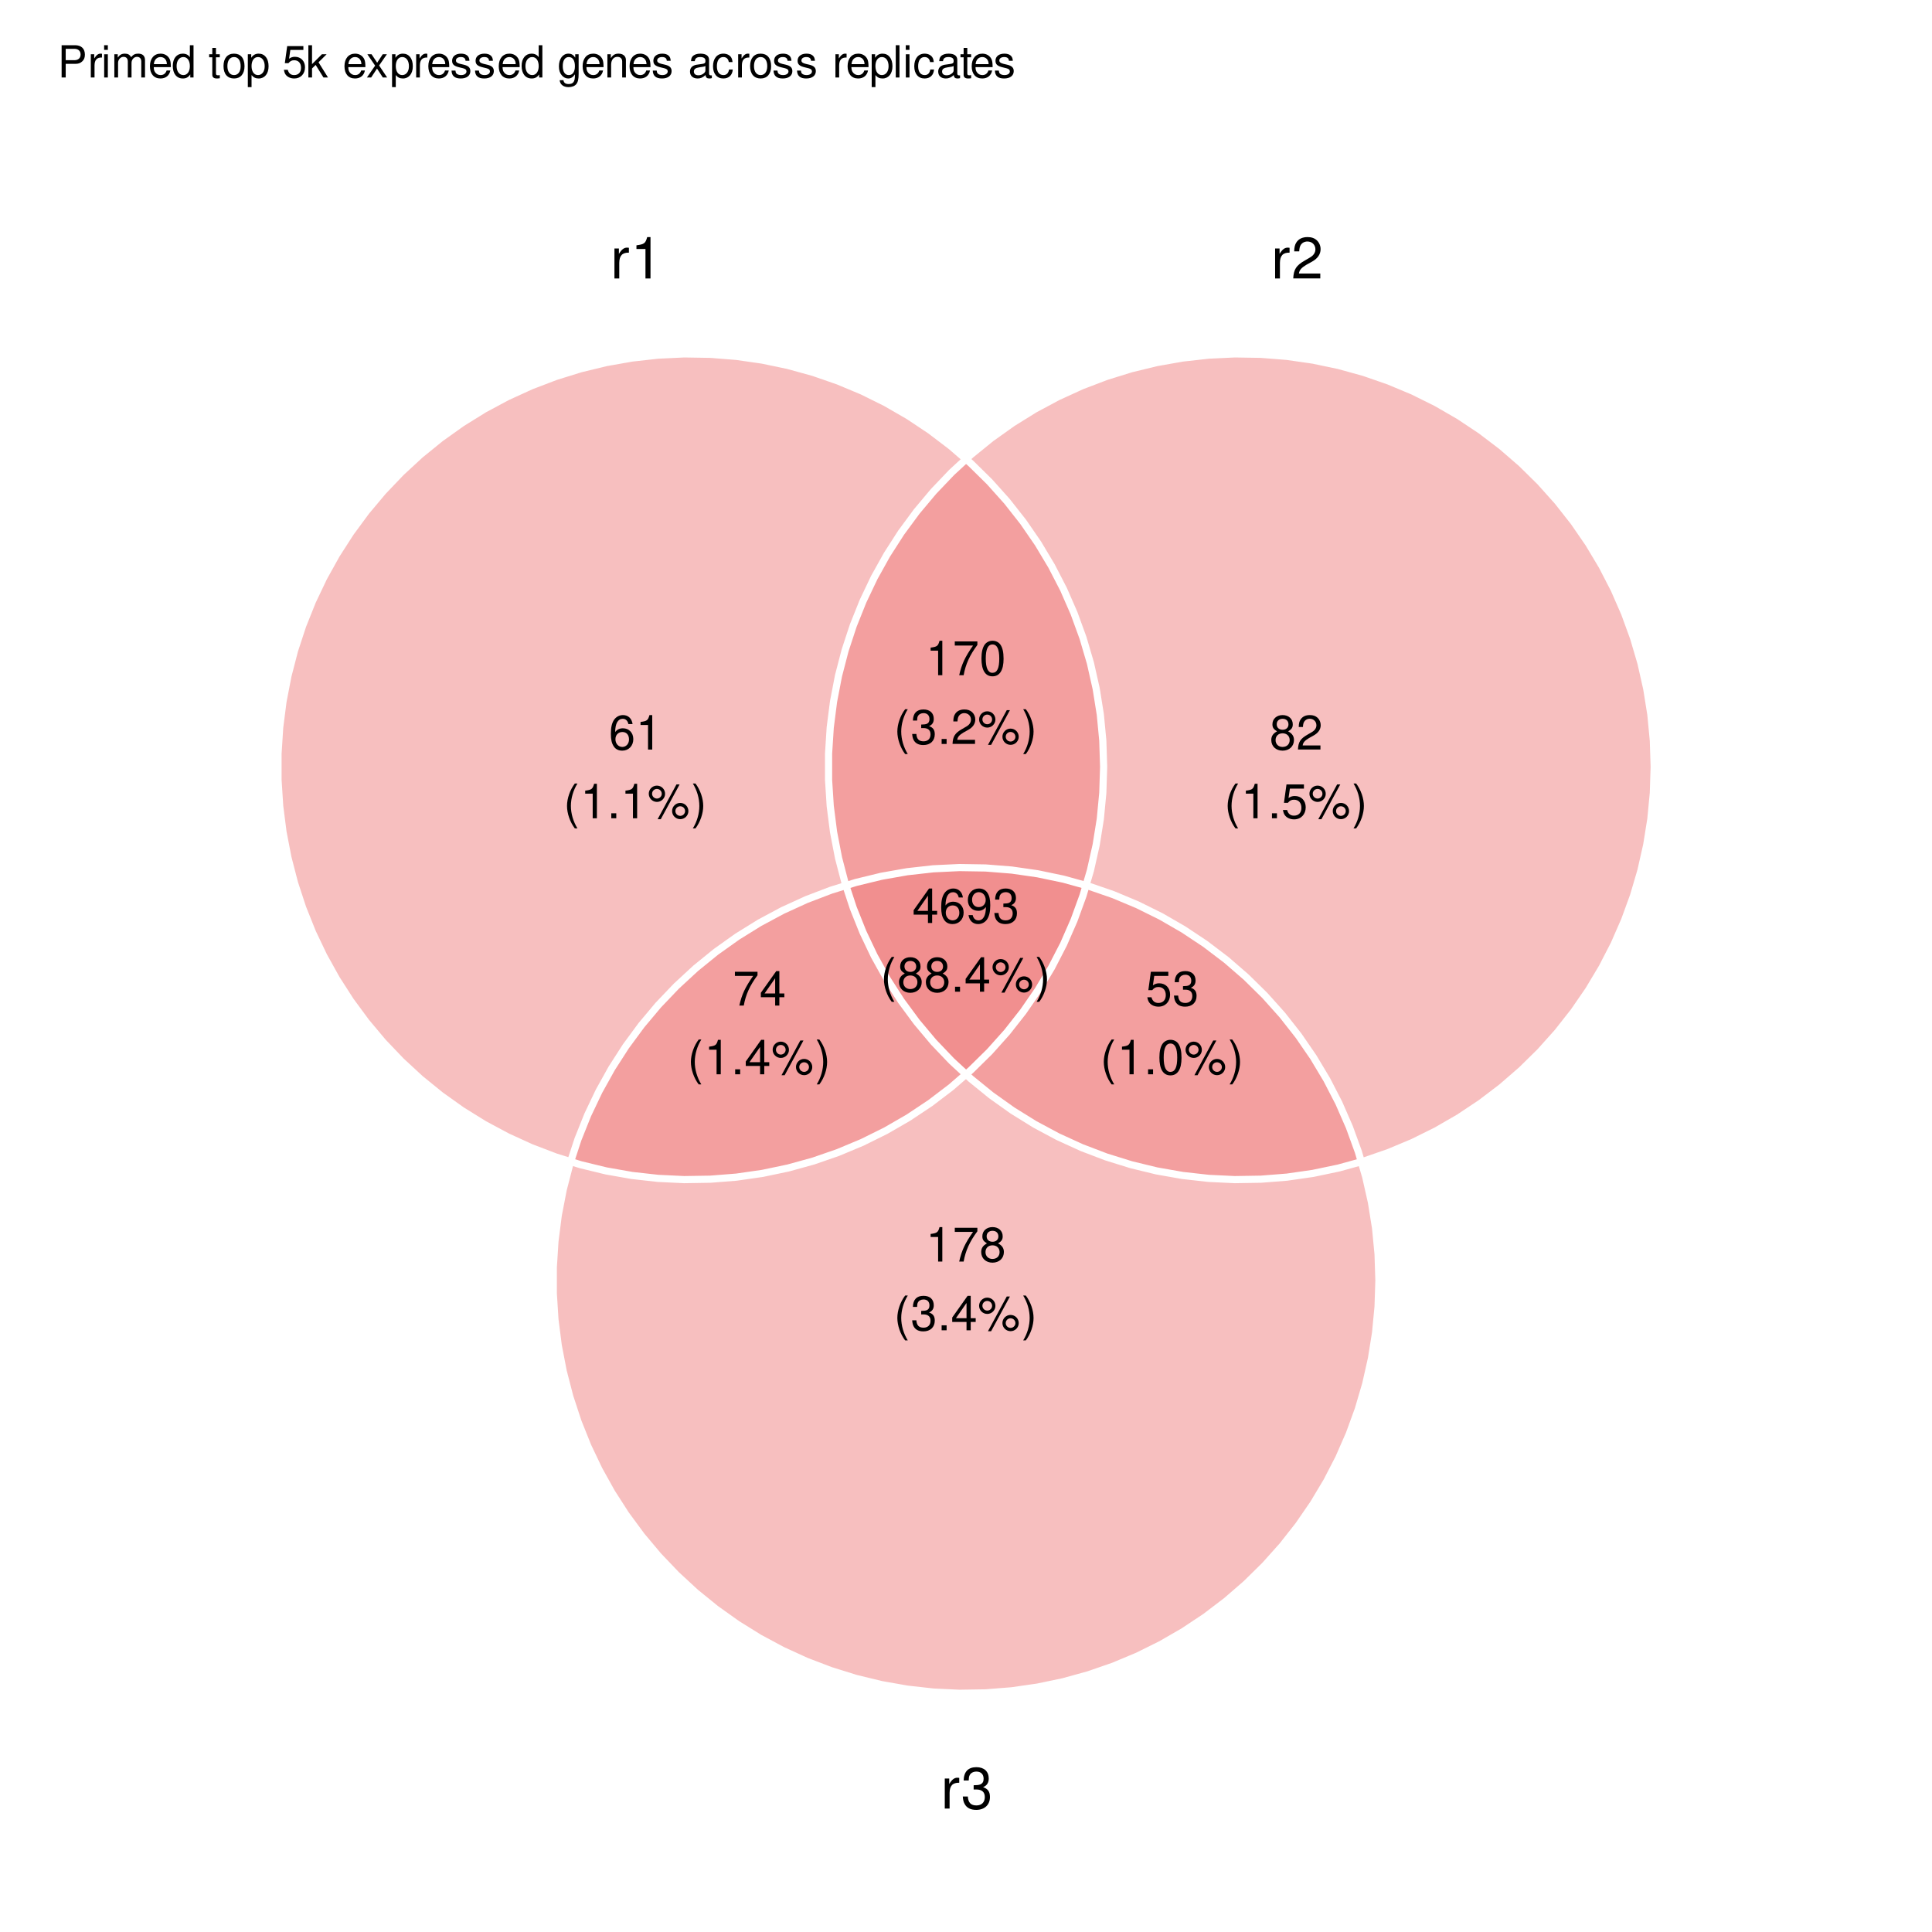 <?xml version="1.0" encoding="UTF-8"?>
<svg xmlns="http://www.w3.org/2000/svg" xmlns:xlink="http://www.w3.org/1999/xlink" width="576pt" height="576pt" viewBox="0 0 576 576" version="1.1">
<defs>
<g>
<symbol overflow="visible" id="glyph0-0">
<path style="stroke:none;" d=""/>
</symbol>
<symbol overflow="visible" id="glyph0-1">
<path style="stroke:none;" d="M 1.172 -8.953 L 1.172 0 L 2.609 0 L 2.609 -4.641 C 2.625 -6.797 3.516 -7.75 5.484 -7.703 L 5.484 -9.156 C 5.25 -9.188 5.109 -9.203 4.938 -9.203 C 4.016 -9.203 3.312 -8.656 2.5 -7.328 L 2.5 -8.953 Z M 1.172 -8.953 "/>
</symbol>
<symbol overflow="visible" id="glyph0-2">
<path style="stroke:none;" d="M 4.422 -8.797 L 4.422 0 L 5.922 0 L 5.922 -12.344 L 4.938 -12.344 C 4.406 -10.453 4.062 -10.203 1.734 -9.891 L 1.734 -8.797 Z M 4.422 -8.797 "/>
</symbol>
<symbol overflow="visible" id="glyph0-3">
<path style="stroke:none;" d="M 8.641 -1.484 L 2.266 -1.484 C 2.422 -2.516 2.969 -3.156 4.453 -4.062 L 6.172 -5.016 C 7.859 -5.953 8.734 -7.219 8.734 -8.75 C 8.734 -9.766 8.312 -10.719 7.594 -11.391 C 6.875 -12.047 6 -12.344 4.844 -12.344 C 3.312 -12.344 2.172 -11.797 1.5 -10.734 C 1.078 -10.094 0.891 -9.328 0.859 -8.078 L 2.359 -8.078 C 2.406 -8.922 2.516 -9.406 2.719 -9.812 C 3.109 -10.578 3.891 -11.031 4.797 -11.031 C 6.172 -11.031 7.188 -10.047 7.188 -8.703 C 7.188 -7.719 6.625 -6.859 5.547 -6.25 L 3.984 -5.328 C 1.453 -3.875 0.719 -2.719 0.578 -0.016 L 8.641 -0.016 Z M 8.641 -1.484 "/>
</symbol>
<symbol overflow="visible" id="glyph0-4">
<path style="stroke:none;" d="M 3.781 -5.688 L 4.594 -5.688 C 6.234 -5.688 7.109 -4.922 7.109 -3.438 C 7.109 -1.875 6.172 -0.938 4.609 -0.938 C 2.953 -0.938 2.156 -1.781 2.047 -3.594 L 0.547 -3.594 C 0.609 -2.594 0.781 -1.953 1.078 -1.406 C 1.703 -0.203 2.891 0.391 4.547 0.391 C 7.031 0.391 8.641 -1.109 8.641 -3.453 C 8.641 -5.016 8.047 -5.875 6.594 -6.391 C 7.719 -6.844 8.281 -7.703 8.281 -8.953 C 8.281 -11.062 6.906 -12.344 4.594 -12.344 C 2.156 -12.344 0.859 -10.984 0.797 -8.375 L 2.312 -8.375 C 2.328 -9.125 2.391 -9.547 2.578 -9.922 C 2.922 -10.625 3.672 -11.031 4.609 -11.031 C 5.938 -11.031 6.75 -10.234 6.75 -8.891 C 6.75 -8.031 6.438 -7.5 5.766 -7.203 C 5.359 -7.031 4.812 -6.969 3.781 -6.953 Z M 3.781 -5.688 "/>
</symbol>
<symbol overflow="visible" id="glyph1-0">
<path style="stroke:none;" d=""/>
</symbol>
<symbol overflow="visible" id="glyph1-1">
<path style="stroke:none;" d="M 7.078 -7.609 C 6.844 -9.281 5.766 -10.281 4.219 -10.281 C 3.109 -10.281 2.125 -9.734 1.516 -8.812 C 0.875 -7.812 0.609 -6.562 0.609 -4.688 C 0.609 -2.953 0.859 -1.859 1.469 -0.953 C 2 -0.109 2.891 0.328 4 0.328 C 5.922 0.328 7.297 -1.109 7.297 -3.109 C 7.297 -5 6.016 -6.344 4.203 -6.344 C 3.219 -6.344 2.438 -5.969 1.891 -5.219 C 1.906 -7.766 2.703 -9.172 4.141 -9.172 C 5.016 -9.172 5.625 -8.609 5.828 -7.609 Z M 4.047 -5.234 C 5.266 -5.234 6.016 -4.375 6.016 -3.016 C 6.016 -1.719 5.156 -0.781 4.016 -0.781 C 2.844 -0.781 1.969 -1.766 1.969 -3.078 C 1.969 -4.344 2.812 -5.234 4.047 -5.234 Z M 4.047 -5.234 "/>
</symbol>
<symbol overflow="visible" id="glyph1-2">
<path style="stroke:none;" d="M 3.688 -7.328 L 3.688 0 L 4.938 0 L 4.938 -10.281 L 4.109 -10.281 C 3.672 -8.703 3.391 -8.484 1.453 -8.234 L 1.453 -7.328 Z M 3.688 -7.328 "/>
</symbol>
<symbol overflow="visible" id="glyph1-3">
<path style="stroke:none;" d="M 3.359 -10.359 C 1.938 -8.5 1.031 -5.922 1.031 -3.688 C 1.031 -1.438 1.938 1.156 3.359 3.016 L 4.141 3.016 C 2.891 0.984 2.188 -1.406 2.188 -3.688 C 2.188 -5.938 2.891 -8.344 4.141 -10.359 Z M 3.359 -10.359 "/>
</symbol>
<symbol overflow="visible" id="glyph1-4">
<path style="stroke:none;" d="M 2.719 -1.484 L 1.234 -1.484 L 1.234 0 L 2.719 0 Z M 2.719 -1.484 "/>
</symbol>
<symbol overflow="visible" id="glyph1-5">
<path style="stroke:none;" d="M 2.828 -9.734 C 1.5 -9.734 0.406 -8.641 0.406 -7.312 C 0.406 -5.969 1.5 -4.875 2.844 -4.875 C 4.172 -4.875 5.266 -5.969 5.266 -7.281 C 5.266 -8.656 4.188 -9.734 2.828 -9.734 Z M 2.828 -8.75 C 3.641 -8.75 4.281 -8.109 4.281 -7.297 C 4.281 -6.516 3.625 -5.875 2.844 -5.875 C 2.047 -5.875 1.391 -6.516 1.391 -7.312 C 1.391 -8.109 2.031 -8.75 2.828 -8.75 Z M 8.656 -10.078 L 3.047 0.281 L 3.984 0.281 L 9.594 -10.078 Z M 9.781 -4.578 C 8.453 -4.578 7.359 -3.5 7.359 -2.156 C 7.359 -0.812 8.453 0.266 9.797 0.266 C 11.125 0.266 12.219 -0.812 12.219 -2.141 C 12.219 -3.5 11.141 -4.578 9.781 -4.578 Z M 9.781 -3.578 C 10.594 -3.578 11.234 -2.938 11.234 -2.141 C 11.234 -1.359 10.578 -0.719 9.797 -0.719 C 8.984 -0.719 8.344 -1.359 8.344 -2.156 C 8.344 -2.938 8.984 -3.578 9.781 -3.578 Z M 9.781 -3.578 "/>
</symbol>
<symbol overflow="visible" id="glyph1-6">
<path style="stroke:none;" d="M 1.328 3.016 C 2.75 1.156 3.641 -1.438 3.641 -3.672 C 3.641 -5.922 2.75 -8.5 1.328 -10.359 L 0.547 -10.359 C 1.797 -8.328 2.484 -5.938 2.484 -3.672 C 2.484 -1.406 1.797 1 0.547 3.016 Z M 1.328 3.016 "/>
</symbol>
<symbol overflow="visible" id="glyph1-7">
<path style="stroke:none;" d="M 5.562 -5.422 C 6.609 -6.062 6.938 -6.562 6.938 -7.531 C 6.938 -9.156 5.703 -10.281 3.906 -10.281 C 2.141 -10.281 0.875 -9.156 0.875 -7.547 C 0.875 -6.562 1.203 -6.078 2.25 -5.422 C 1.094 -4.828 0.531 -4 0.531 -2.859 C 0.531 -0.984 1.906 0.328 3.906 0.328 C 5.906 0.328 7.297 -0.984 7.297 -2.859 C 7.297 -4 6.719 -4.828 5.562 -5.422 Z M 3.906 -9.172 C 4.984 -9.172 5.656 -8.531 5.656 -7.5 C 5.656 -6.547 4.969 -5.906 3.906 -5.906 C 2.844 -5.906 2.156 -6.547 2.156 -7.531 C 2.156 -8.531 2.844 -9.172 3.906 -9.172 Z M 3.906 -4.844 C 5.156 -4.844 6.016 -4.031 6.016 -2.828 C 6.016 -1.594 5.172 -0.781 3.875 -0.781 C 2.656 -0.781 1.812 -1.625 1.812 -2.812 C 1.812 -4.031 2.641 -4.844 3.906 -4.844 Z M 3.906 -4.844 "/>
</symbol>
<symbol overflow="visible" id="glyph1-8">
<path style="stroke:none;" d="M 7.188 -1.234 L 1.891 -1.234 C 2.016 -2.094 2.469 -2.625 3.719 -3.391 L 5.141 -4.188 C 6.547 -4.969 7.266 -6.016 7.266 -7.281 C 7.266 -8.141 6.922 -8.922 6.328 -9.484 C 5.734 -10.031 4.984 -10.281 4.031 -10.281 C 2.766 -10.281 1.812 -9.828 1.25 -8.938 C 0.891 -8.406 0.734 -7.766 0.719 -6.719 L 1.969 -6.719 C 2 -7.422 2.094 -7.828 2.266 -8.172 C 2.594 -8.797 3.234 -9.188 4 -9.188 C 5.141 -9.188 5.984 -8.359 5.984 -7.25 C 5.984 -6.422 5.516 -5.719 4.625 -5.203 L 3.312 -4.438 C 1.203 -3.234 0.594 -2.266 0.484 -0.016 L 7.188 -0.016 Z M 7.188 -1.234 "/>
</symbol>
<symbol overflow="visible" id="glyph1-9">
<path style="stroke:none;" d="M 6.766 -10.078 L 1.562 -10.078 L 0.812 -4.594 L 1.969 -4.594 C 2.547 -5.297 3.031 -5.531 3.828 -5.531 C 5.172 -5.531 6.016 -4.609 6.016 -3.109 C 6.016 -1.656 5.172 -0.781 3.812 -0.781 C 2.719 -0.781 2.047 -1.344 1.75 -2.469 L 0.5 -2.469 C 0.672 -1.656 0.812 -1.25 1.109 -0.875 C 1.672 -0.109 2.703 0.328 3.844 0.328 C 5.875 0.328 7.297 -1.156 7.297 -3.281 C 7.297 -5.281 5.969 -6.641 4.031 -6.641 C 3.328 -6.641 2.766 -6.453 2.172 -6.031 L 2.578 -8.844 L 6.766 -8.844 Z M 6.766 -10.078 "/>
</symbol>
<symbol overflow="visible" id="glyph1-10">
<path style="stroke:none;" d="M 7.391 -10.078 L 0.656 -10.078 L 0.656 -8.844 L 6.094 -8.844 C 3.703 -5.422 2.719 -3.312 1.969 0 L 3.297 0 C 3.859 -3.234 5.125 -6 7.391 -9.031 Z M 7.391 -10.078 "/>
</symbol>
<symbol overflow="visible" id="glyph1-11">
<path style="stroke:none;" d="M 3.141 -4.734 L 3.828 -4.734 C 5.188 -4.734 5.922 -4.094 5.922 -2.859 C 5.922 -1.562 5.141 -0.781 3.844 -0.781 C 2.453 -0.781 1.797 -1.484 1.703 -2.984 L 0.453 -2.984 C 0.516 -2.156 0.656 -1.625 0.891 -1.172 C 1.422 -0.172 2.406 0.328 3.781 0.328 C 5.859 0.328 7.188 -0.922 7.188 -2.875 C 7.188 -4.188 6.703 -4.891 5.484 -5.312 C 6.422 -5.703 6.891 -6.406 6.891 -7.453 C 6.891 -9.219 5.75 -10.281 3.828 -10.281 C 1.797 -10.281 0.719 -9.141 0.672 -6.969 L 1.922 -6.969 C 1.938 -7.594 1.984 -7.953 2.141 -8.266 C 2.438 -8.844 3.062 -9.188 3.844 -9.188 C 4.953 -9.188 5.609 -8.516 5.609 -7.406 C 5.609 -6.688 5.359 -6.234 4.812 -6 C 4.469 -5.859 4.016 -5.797 3.141 -5.781 Z M 3.141 -4.734 "/>
</symbol>
<symbol overflow="visible" id="glyph1-12">
<path style="stroke:none;" d="M 4.656 -2.484 L 4.656 0 L 5.906 0 L 5.906 -2.484 L 7.391 -2.484 L 7.391 -3.609 L 5.906 -3.609 L 5.906 -10.281 L 4.984 -10.281 L 0.391 -3.812 L 0.391 -2.484 Z M 4.656 -3.609 L 1.5 -3.609 L 4.656 -8.141 Z M 4.656 -3.609 "/>
</symbol>
<symbol overflow="visible" id="glyph1-13">
<path style="stroke:none;" d="M 3.906 -10.281 C 2.969 -10.281 2.125 -9.859 1.594 -9.156 C 0.938 -8.25 0.609 -6.875 0.609 -4.984 C 0.609 -1.5 1.75 0.328 3.906 0.328 C 6.047 0.328 7.203 -1.5 7.203 -4.891 C 7.203 -6.875 6.891 -8.219 6.234 -9.156 C 5.703 -9.875 4.859 -10.281 3.906 -10.281 Z M 3.906 -9.172 C 5.266 -9.172 5.922 -7.797 5.922 -5 C 5.922 -2.078 5.281 -0.719 3.875 -0.719 C 2.562 -0.719 1.891 -2.141 1.891 -4.969 C 1.891 -7.797 2.562 -9.172 3.906 -9.172 Z M 3.906 -9.172 "/>
</symbol>
<symbol overflow="visible" id="glyph1-14">
<path style="stroke:none;" d="M 0.75 -2.344 C 1 -0.672 2.078 0.328 3.609 0.328 C 4.734 0.328 5.734 -0.219 6.328 -1.141 C 6.953 -2.141 7.234 -3.391 7.234 -5.266 C 7.234 -7 6.984 -8.094 6.391 -9 C 5.828 -9.844 4.953 -10.281 3.844 -10.281 C 1.922 -10.281 0.547 -8.844 0.547 -6.859 C 0.547 -4.969 1.812 -3.625 3.641 -3.625 C 4.594 -3.625 5.297 -3.969 5.938 -4.75 C 5.922 -2.188 5.141 -0.781 3.703 -0.781 C 2.812 -0.781 2.203 -1.344 2 -2.344 Z M 3.828 -9.188 C 4.984 -9.188 5.875 -8.203 5.875 -6.875 C 5.875 -5.609 5.016 -4.734 3.781 -4.734 C 2.578 -4.734 1.812 -5.594 1.812 -6.953 C 1.812 -8.25 2.656 -9.188 3.828 -9.188 Z M 3.828 -9.188 "/>
</symbol>
<symbol overflow="visible" id="glyph2-0">
<path style="stroke:none;" d=""/>
</symbol>
<symbol overflow="visible" id="glyph2-1">
<path style="stroke:none;" d="M 2.422 -4.078 L 5.453 -4.078 C 6.203 -4.078 6.797 -4.297 7.312 -4.766 C 7.891 -5.297 8.141 -5.922 8.141 -6.797 C 8.141 -8.609 7.078 -9.625 5.172 -9.625 L 1.203 -9.625 L 1.203 0 L 2.422 0 Z M 2.422 -5.156 L 2.422 -8.547 L 4.984 -8.547 C 6.172 -8.547 6.859 -7.906 6.859 -6.859 C 6.859 -5.797 6.172 -5.156 4.984 -5.156 Z M 2.422 -5.156 "/>
</symbol>
<symbol overflow="visible" id="glyph2-2">
<path style="stroke:none;" d="M 0.906 -6.922 L 0.906 0 L 2.016 0 L 2.016 -3.594 C 2.031 -5.25 2.719 -6 4.234 -5.953 L 4.234 -7.078 C 4.047 -7.109 3.953 -7.109 3.812 -7.109 C 3.109 -7.109 2.562 -6.688 1.922 -5.672 L 1.922 -6.922 Z M 0.906 -6.922 "/>
</symbol>
<symbol overflow="visible" id="glyph2-3">
<path style="stroke:none;" d="M 1.984 -6.922 L 0.891 -6.922 L 0.891 0 L 1.984 0 Z M 1.984 -9.625 L 0.875 -9.625 L 0.875 -8.234 L 1.984 -8.234 Z M 1.984 -9.625 "/>
</symbol>
<symbol overflow="visible" id="glyph2-4">
<path style="stroke:none;" d="M 0.922 -6.922 L 0.922 0 L 2.031 0 L 2.031 -4.344 C 2.031 -5.344 2.766 -6.156 3.656 -6.156 C 4.469 -6.156 4.938 -5.656 4.938 -4.766 L 4.938 0 L 6.047 0 L 6.047 -4.344 C 6.047 -5.344 6.766 -6.156 7.672 -6.156 C 8.469 -6.156 8.953 -5.641 8.953 -4.766 L 8.953 0 L 10.062 0 L 10.062 -5.188 C 10.062 -6.438 9.344 -7.109 8.047 -7.109 C 7.125 -7.109 6.578 -6.844 5.922 -6.062 C 5.516 -6.797 4.969 -7.109 4.062 -7.109 C 3.141 -7.109 2.516 -6.766 1.938 -5.938 L 1.938 -6.922 Z M 0.922 -6.922 "/>
</symbol>
<symbol overflow="visible" id="glyph2-5">
<path style="stroke:none;" d="M 6.766 -3.094 C 6.766 -4.141 6.688 -4.781 6.5 -5.297 C 6.047 -6.438 4.984 -7.109 3.703 -7.109 C 1.766 -7.109 0.531 -5.656 0.531 -3.359 C 0.531 -1.078 1.719 0.297 3.672 0.297 C 5.25 0.297 6.344 -0.594 6.625 -2.094 L 5.516 -2.094 C 5.219 -1.188 4.594 -0.719 3.703 -0.719 C 3.016 -0.719 2.422 -1.031 2.047 -1.609 C 1.781 -2 1.688 -2.406 1.672 -3.094 Z M 1.703 -3.984 C 1.797 -5.266 2.578 -6.094 3.688 -6.094 C 4.812 -6.094 5.578 -5.234 5.578 -3.984 Z M 1.703 -3.984 "/>
</symbol>
<symbol overflow="visible" id="glyph2-6">
<path style="stroke:none;" d="M 6.531 -9.625 L 5.438 -9.625 L 5.438 -6.047 C 4.984 -6.75 4.234 -7.109 3.312 -7.109 C 1.516 -7.109 0.344 -5.672 0.344 -3.469 C 0.344 -1.141 1.484 0.297 3.359 0.297 C 4.297 0.297 4.969 -0.047 5.562 -0.906 L 5.562 0 L 6.531 0 Z M 3.5 -6.094 C 4.688 -6.094 5.438 -5.047 5.438 -3.375 C 5.438 -1.781 4.672 -0.719 3.516 -0.719 C 2.297 -0.719 1.484 -1.797 1.484 -3.406 C 1.484 -5.016 2.297 -6.094 3.5 -6.094 Z M 3.5 -6.094 "/>
</symbol>
<symbol overflow="visible" id="glyph2-7">
<path style="stroke:none;" d=""/>
</symbol>
<symbol overflow="visible" id="glyph2-8">
<path style="stroke:none;" d="M 3.359 -6.922 L 2.219 -6.922 L 2.219 -8.812 L 1.125 -8.812 L 1.125 -6.922 L 0.188 -6.922 L 0.188 -6.016 L 1.125 -6.016 L 1.125 -0.797 C 1.125 -0.078 1.594 0.297 2.453 0.297 C 2.75 0.297 2.984 0.281 3.359 0.219 L 3.359 -0.719 C 3.188 -0.672 3.047 -0.656 2.828 -0.656 C 2.344 -0.656 2.219 -0.797 2.219 -1.281 L 2.219 -6.016 L 3.359 -6.016 Z M 3.359 -6.922 "/>
</symbol>
<symbol overflow="visible" id="glyph2-9">
<path style="stroke:none;" d="M 3.594 -7.109 C 1.641 -7.109 0.469 -5.734 0.469 -3.406 C 0.469 -1.062 1.641 0.297 3.609 0.297 C 5.562 0.297 6.734 -1.078 6.734 -3.359 C 6.734 -5.75 5.594 -7.109 3.594 -7.109 Z M 3.609 -6.094 C 4.844 -6.094 5.578 -5.078 5.578 -3.359 C 5.578 -1.734 4.812 -0.719 3.609 -0.719 C 2.375 -0.719 1.625 -1.734 1.625 -3.406 C 1.625 -5.078 2.375 -6.094 3.609 -6.094 Z M 3.609 -6.094 "/>
</symbol>
<symbol overflow="visible" id="glyph2-10">
<path style="stroke:none;" d="M 0.719 2.875 L 1.828 2.875 L 1.828 -0.719 C 2.406 -0.016 3.047 0.297 3.953 0.297 C 5.75 0.297 6.906 -1.141 6.906 -3.344 C 6.906 -5.672 5.766 -7.109 3.938 -7.109 C 3 -7.109 2.25 -6.688 1.734 -5.875 L 1.734 -6.922 L 0.719 -6.922 Z M 3.75 -6.094 C 4.969 -6.094 5.75 -5.016 5.75 -3.359 C 5.75 -1.797 4.953 -0.719 3.75 -0.719 C 2.578 -0.719 1.828 -1.781 1.828 -3.406 C 1.828 -5.031 2.578 -6.094 3.75 -6.094 Z M 3.75 -6.094 "/>
</symbol>
<symbol overflow="visible" id="glyph2-11">
<path style="stroke:none;" d="M 6.281 -9.359 L 1.453 -9.359 L 0.75 -4.266 L 1.828 -4.266 C 2.359 -4.906 2.812 -5.141 3.547 -5.141 C 4.812 -5.141 5.578 -4.281 5.578 -2.891 C 5.578 -1.547 4.812 -0.719 3.531 -0.719 C 2.516 -0.719 1.906 -1.234 1.625 -2.297 L 0.469 -2.297 C 0.625 -1.531 0.75 -1.156 1.031 -0.812 C 1.562 -0.109 2.516 0.297 3.562 0.297 C 5.453 0.297 6.766 -1.062 6.766 -3.047 C 6.766 -4.891 5.547 -6.172 3.75 -6.172 C 3.094 -6.172 2.562 -6 2.016 -5.594 L 2.391 -8.219 L 6.281 -8.219 Z M 6.281 -9.359 "/>
</symbol>
<symbol overflow="visible" id="glyph2-12">
<path style="stroke:none;" d="M 1.859 -9.625 L 0.766 -9.625 L 0.766 0 L 1.859 0 L 1.859 -2.688 L 2.938 -3.75 L 5.266 0 L 6.625 0 L 3.797 -4.531 L 6.203 -6.922 L 4.797 -6.922 L 1.859 -3.984 Z M 1.859 -9.625 "/>
</symbol>
<symbol overflow="visible" id="glyph2-13">
<path style="stroke:none;" d="M 3.859 -3.578 L 6.172 -6.922 L 4.938 -6.922 L 3.281 -4.406 L 1.609 -6.922 L 0.359 -6.922 L 2.672 -3.531 L 0.219 0 L 1.484 0 L 3.234 -2.656 L 4.969 0 L 6.25 0 Z M 3.859 -3.578 "/>
</symbol>
<symbol overflow="visible" id="glyph2-14">
<path style="stroke:none;" d="M 5.781 -4.984 C 5.766 -6.344 4.875 -7.109 3.281 -7.109 C 1.656 -7.109 0.625 -6.281 0.625 -5 C 0.625 -3.922 1.172 -3.406 2.812 -3.016 L 3.844 -2.766 C 4.609 -2.578 4.906 -2.297 4.906 -1.812 C 4.906 -1.156 4.266 -0.719 3.297 -0.719 C 2.703 -0.719 2.203 -0.891 1.922 -1.172 C 1.75 -1.375 1.672 -1.578 1.609 -2.062 L 0.453 -2.062 C 0.5 -0.469 1.406 0.297 3.203 0.297 C 4.953 0.297 6.062 -0.547 6.062 -1.891 C 6.062 -2.922 5.484 -3.484 4.109 -3.812 L 3.047 -4.062 C 2.156 -4.281 1.766 -4.562 1.766 -5.062 C 1.766 -5.703 2.344 -6.094 3.234 -6.094 C 4.125 -6.094 4.594 -5.719 4.625 -4.984 Z M 5.781 -4.984 "/>
</symbol>
<symbol overflow="visible" id="glyph2-15">
<path style="stroke:none;" d="M 5.328 -6.922 L 5.328 -5.922 C 4.781 -6.75 4.172 -7.109 3.297 -7.109 C 1.625 -7.109 0.469 -5.562 0.469 -3.344 C 0.469 -2.172 0.734 -1.328 1.328 -0.641 C 1.844 -0.031 2.516 0.297 3.219 0.297 C 4.047 0.297 4.641 -0.062 5.234 -0.938 L 5.234 -0.578 C 5.234 1.266 4.719 1.953 3.344 1.953 C 2.406 1.953 1.922 1.578 1.812 0.797 L 0.688 0.797 C 0.797 2.078 1.812 2.875 3.312 2.875 C 4.328 2.875 5.172 2.547 5.625 2 C 6.156 1.344 6.344 0.484 6.344 -1.141 L 6.344 -6.922 Z M 3.406 -6.094 C 4.562 -6.094 5.234 -5.125 5.234 -3.359 C 5.234 -1.688 4.562 -0.719 3.406 -0.719 C 2.266 -0.719 1.609 -1.703 1.609 -3.406 C 1.609 -5.094 2.266 -6.094 3.406 -6.094 Z M 3.406 -6.094 "/>
</symbol>
<symbol overflow="visible" id="glyph2-16">
<path style="stroke:none;" d="M 0.922 -6.922 L 0.922 0 L 2.031 0 L 2.031 -3.812 C 2.031 -5.234 2.766 -6.156 3.906 -6.156 C 4.781 -6.156 5.328 -5.625 5.328 -4.797 L 5.328 0 L 6.438 0 L 6.438 -5.234 C 6.438 -6.375 5.578 -7.109 4.234 -7.109 C 3.203 -7.109 2.547 -6.719 1.938 -5.75 L 1.938 -6.922 Z M 0.922 -6.922 "/>
</symbol>
<symbol overflow="visible" id="glyph2-17">
<path style="stroke:none;" d="M 7.062 -0.641 C 6.938 -0.625 6.891 -0.625 6.828 -0.625 C 6.438 -0.625 6.234 -0.812 6.234 -1.156 L 6.234 -5.234 C 6.234 -6.453 5.328 -7.109 3.625 -7.109 C 2.609 -7.109 1.812 -6.828 1.328 -6.312 C 1.016 -5.953 0.891 -5.562 0.859 -4.875 L 1.969 -4.875 C 2.062 -5.719 2.562 -6.094 3.594 -6.094 C 4.594 -6.094 5.141 -5.734 5.141 -5.062 L 5.141 -4.781 C 5.125 -4.297 4.891 -4.125 3.984 -4.016 C 2.422 -3.812 2.188 -3.766 1.766 -3.594 C 0.969 -3.25 0.547 -2.641 0.547 -1.75 C 0.547 -0.484 1.422 0.297 2.828 0.297 C 3.703 0.297 4.391 0 5.172 -0.719 C 5.25 0 5.594 0.297 6.312 0.297 C 6.547 0.297 6.688 0.281 7.062 0.188 Z M 5.141 -2.172 C 5.141 -1.812 5.031 -1.578 4.703 -1.281 C 4.25 -0.875 3.703 -0.656 3.062 -0.656 C 2.203 -0.656 1.703 -1.062 1.703 -1.766 C 1.703 -2.5 2.172 -2.859 3.359 -3.031 C 4.547 -3.188 4.766 -3.25 5.141 -3.422 Z M 5.141 -2.172 "/>
</symbol>
<symbol overflow="visible" id="glyph2-18">
<path style="stroke:none;" d="M 6.219 -4.594 C 6.172 -5.266 6.016 -5.703 5.75 -6.094 C 5.281 -6.734 4.453 -7.109 3.484 -7.109 C 1.609 -7.109 0.406 -5.641 0.406 -3.344 C 0.406 -1.109 1.594 0.297 3.469 0.297 C 5.125 0.297 6.172 -0.688 6.297 -2.375 L 5.188 -2.375 C 5 -1.266 4.438 -0.719 3.5 -0.719 C 2.281 -0.719 1.562 -1.703 1.562 -3.344 C 1.562 -5.062 2.266 -6.094 3.469 -6.094 C 4.391 -6.094 4.984 -5.562 5.109 -4.594 Z M 6.219 -4.594 "/>
</symbol>
<symbol overflow="visible" id="glyph2-19">
<path style="stroke:none;" d="M 2 -9.625 L 0.891 -9.625 L 0.891 0 L 2 0 Z M 2 -9.625 "/>
</symbol>
</g>
</defs>
<g id="surface237">
<rect x="0" y="0" width="576" height="576" style="fill:rgb(100%,100%,100%);fill-opacity:1;stroke:none;"/>
<path style=" stroke:none;fill-rule:nonzero;fill:rgb(94.118%,50.196%,50.196%);fill-opacity:0.502;" d="M 329.035 228.598 L 328.785 220.789 L 328.043 213.012 L 326.809 205.301 L 325.09 197.68 L 322.887 190.184 L 320.215 182.844 L 317.086 175.688 L 313.504 168.746 L 309.492 162.043 L 305.062 155.609 L 300.234 149.469 L 295.023 143.645 L 289.457 138.164 L 283.555 133.051 L 277.34 128.32 L 270.836 123.992 L 264.07 120.086 L 257.07 116.617 L 249.863 113.602 L 242.484 111.043 L 234.953 108.965 L 227.309 107.363 L 219.574 106.25 L 211.789 105.633 L 203.977 105.508 L 196.176 105.879 L 188.41 106.746 L 180.719 108.102 L 173.125 109.945 L 165.668 112.262 L 158.371 115.051 L 151.262 118.297 L 144.379 121.984 L 137.738 126.105 L 131.375 130.637 L 125.312 135.562 L 119.574 140.863 L 114.184 146.516 L 109.164 152.5 L 104.531 158.789 L 100.309 165.363 L 96.512 172.188 L 93.152 179.242 L 90.25 186.492 L 87.812 193.914 L 85.852 201.477 L 84.371 209.148 L 83.383 216.895 L 82.887 224.691 L 82.887 232.504 L 83.383 240.301 L 84.371 248.047 L 85.852 255.719 L 87.812 263.281 L 90.25 270.703 L 93.152 277.953 L 96.512 285.008 L 100.309 291.832 L 104.531 298.406 L 109.164 304.695 L 114.184 310.68 L 119.574 316.332 L 125.312 321.633 L 131.375 326.559 L 137.738 331.09 L 144.379 335.211 L 151.262 338.898 L 158.371 342.145 L 165.668 344.93 L 173.125 347.25 L 180.719 349.094 L 188.41 350.449 L 196.176 351.316 L 203.977 351.688 L 211.789 351.562 L 219.574 350.945 L 227.309 349.832 L 234.953 348.23 L 242.484 346.152 L 249.863 343.594 L 257.07 340.578 L 264.07 337.109 L 270.836 333.203 L 277.34 328.875 L 283.555 324.145 L 289.457 319.027 L 295.023 313.551 L 300.234 307.727 L 305.062 301.586 L 309.492 295.152 L 313.504 288.449 L 317.086 281.508 L 320.215 274.352 L 322.887 267.012 L 325.09 259.516 L 326.809 251.895 L 328.043 244.184 L 328.785 236.406 Z M 329.035 228.598 "/>
<path style=" stroke:none;fill-rule:nonzero;fill:rgb(94.118%,50.196%,50.196%);fill-opacity:0.502;" d="M 493.176 228.598 L 492.926 220.789 L 492.184 213.012 L 490.949 205.301 L 489.23 197.68 L 487.027 190.184 L 484.355 182.844 L 481.223 175.688 L 477.645 168.746 L 473.633 162.043 L 469.203 155.609 L 464.375 149.469 L 459.164 143.645 L 453.598 138.164 L 447.695 133.051 L 441.477 128.32 L 434.973 123.992 L 428.207 120.086 L 421.211 116.617 L 414.004 113.602 L 406.621 111.043 L 399.094 108.965 L 391.445 107.363 L 383.715 106.25 L 375.926 105.633 L 368.117 105.508 L 360.312 105.879 L 352.551 106.746 L 344.855 108.102 L 337.266 109.945 L 329.805 112.262 L 322.508 115.051 L 315.402 118.297 L 308.516 121.984 L 301.879 126.105 L 295.516 130.637 L 289.453 135.562 L 283.715 140.863 L 278.324 146.516 L 273.305 152.5 L 268.672 158.789 L 264.449 165.363 L 260.648 172.188 L 257.293 179.242 L 254.391 186.492 L 251.953 193.914 L 249.988 201.477 L 248.512 209.148 L 247.523 216.895 L 247.027 224.691 L 247.027 232.504 L 247.523 240.301 L 248.512 248.047 L 249.988 255.719 L 251.953 263.281 L 254.391 270.703 L 257.293 277.953 L 260.648 285.008 L 264.449 291.832 L 268.672 298.406 L 273.305 304.695 L 278.324 310.68 L 283.715 316.332 L 289.453 321.633 L 295.516 326.559 L 301.879 331.09 L 308.516 335.211 L 315.402 338.898 L 322.508 342.145 L 329.805 344.93 L 337.266 347.25 L 344.855 349.094 L 352.551 350.449 L 360.312 351.316 L 368.117 351.688 L 375.926 351.562 L 383.715 350.945 L 391.445 349.832 L 399.094 348.23 L 406.621 346.152 L 414.004 343.594 L 421.211 340.578 L 428.207 337.109 L 434.973 333.203 L 441.477 328.875 L 447.695 324.145 L 453.598 319.027 L 459.164 313.551 L 464.375 307.727 L 469.203 301.586 L 473.633 295.152 L 477.645 288.449 L 481.223 281.508 L 484.355 274.352 L 487.027 267.012 L 489.23 259.516 L 490.949 251.895 L 492.184 244.184 L 492.926 236.406 Z M 493.176 228.598 "/>
<path style=" stroke:none;fill-rule:nonzero;fill:rgb(94.118%,50.196%,50.196%);fill-opacity:0.502;" d="M 411.105 381.742 L 410.855 373.934 L 410.113 366.156 L 408.879 358.445 L 407.16 350.824 L 404.957 343.328 L 402.285 335.988 L 399.156 328.832 L 395.574 321.891 L 391.562 315.188 L 387.133 308.754 L 382.305 302.613 L 377.094 296.789 L 371.527 291.309 L 365.625 286.195 L 359.406 281.465 L 352.902 277.137 L 346.141 273.23 L 339.141 269.762 L 331.934 266.742 L 324.551 264.188 L 317.023 262.105 L 309.375 260.508 L 301.645 259.395 L 293.859 258.777 L 286.047 258.652 L 278.242 259.023 L 270.48 259.891 L 262.789 261.246 L 255.195 263.09 L 247.738 265.406 L 240.438 268.195 L 233.332 271.441 L 226.449 275.129 L 219.809 279.25 L 213.445 283.781 L 207.383 288.707 L 201.645 294.008 L 196.254 299.66 L 191.234 305.645 L 186.602 311.934 L 182.379 318.504 L 178.582 325.332 L 175.223 332.387 L 172.32 339.637 L 169.883 347.059 L 167.922 354.621 L 166.441 362.293 L 165.453 370.039 L 164.957 377.836 L 164.957 385.648 L 165.453 393.445 L 166.441 401.191 L 167.922 408.863 L 169.883 416.426 L 172.32 423.848 L 175.223 431.098 L 178.582 438.152 L 182.379 444.977 L 186.602 451.551 L 191.234 457.84 L 196.254 463.824 L 201.645 469.477 L 207.383 474.777 L 213.445 479.703 L 219.809 484.234 L 226.449 488.355 L 233.332 492.043 L 240.438 495.289 L 247.738 498.074 L 255.195 500.395 L 262.789 502.238 L 270.48 503.594 L 278.242 504.461 L 286.047 504.832 L 293.859 504.707 L 301.645 504.09 L 309.375 502.977 L 317.023 501.375 L 324.551 499.293 L 331.934 496.738 L 339.141 493.723 L 346.141 490.254 L 352.902 486.348 L 359.406 482.02 L 365.625 477.289 L 371.527 472.172 L 377.094 466.695 L 382.305 460.871 L 387.133 454.73 L 391.562 448.297 L 395.574 441.594 L 399.156 434.652 L 402.285 427.496 L 404.957 420.156 L 407.16 412.66 L 408.879 405.039 L 410.113 397.324 L 410.855 389.551 Z M 411.105 381.742 "/>
<path style="fill:none;stroke-width:2.134;stroke-linecap:round;stroke-linejoin:round;stroke:rgb(100%,100%,100%);stroke-opacity:1;stroke-miterlimit:10;" d="M 329.035 228.598 L 328.785 220.789 L 328.043 213.012 L 326.809 205.301 L 325.09 197.68 L 322.887 190.184 L 320.215 182.844 L 317.086 175.688 L 313.504 168.746 L 309.492 162.043 L 305.062 155.609 L 300.234 149.469 L 295.023 143.645 L 289.457 138.164 L 283.555 133.051 L 277.34 128.32 L 270.836 123.992 L 264.07 120.086 L 257.07 116.617 L 249.863 113.602 L 242.484 111.043 L 234.953 108.965 L 227.309 107.363 L 219.574 106.25 L 211.789 105.633 L 203.977 105.508 L 196.176 105.879 L 188.41 106.746 L 180.719 108.102 L 173.125 109.945 L 165.668 112.262 L 158.371 115.051 L 151.262 118.297 L 144.379 121.984 L 137.738 126.105 L 131.375 130.637 L 125.312 135.562 L 119.574 140.863 L 114.184 146.516 L 109.164 152.5 L 104.531 158.789 L 100.309 165.363 L 96.512 172.188 L 93.152 179.242 L 90.25 186.492 L 87.812 193.914 L 85.852 201.477 L 84.371 209.148 L 83.383 216.895 L 82.887 224.691 L 82.887 232.504 L 83.383 240.301 L 84.371 248.047 L 85.852 255.719 L 87.812 263.281 L 90.25 270.703 L 93.152 277.953 L 96.512 285.008 L 100.309 291.832 L 104.531 298.406 L 109.164 304.695 L 114.184 310.68 L 119.574 316.332 L 125.312 321.633 L 131.375 326.559 L 137.738 331.09 L 144.379 335.211 L 151.262 338.898 L 158.371 342.145 L 165.668 344.93 L 173.125 347.25 L 180.719 349.094 L 188.41 350.449 L 196.176 351.316 L 203.977 351.688 L 211.789 351.562 L 219.574 350.945 L 227.309 349.832 L 234.953 348.23 L 242.484 346.152 L 249.863 343.594 L 257.07 340.578 L 264.07 337.109 L 270.836 333.203 L 277.34 328.875 L 283.555 324.145 L 289.457 319.027 L 295.023 313.551 L 300.234 307.727 L 305.062 301.586 L 309.492 295.152 L 313.504 288.449 L 317.086 281.508 L 320.215 274.352 L 322.887 267.012 L 325.09 259.516 L 326.809 251.895 L 328.043 244.184 L 328.785 236.406 L 329.035 228.598 "/>
<path style="fill:none;stroke-width:2.134;stroke-linecap:round;stroke-linejoin:round;stroke:rgb(100%,100%,100%);stroke-opacity:1;stroke-miterlimit:10;" d="M 493.176 228.598 L 492.926 220.789 L 492.184 213.012 L 490.949 205.301 L 489.23 197.68 L 487.027 190.184 L 484.355 182.844 L 481.223 175.688 L 477.645 168.746 L 473.633 162.043 L 469.203 155.609 L 464.375 149.469 L 459.164 143.645 L 453.598 138.164 L 447.695 133.051 L 441.477 128.32 L 434.973 123.992 L 428.207 120.086 L 421.211 116.617 L 414.004 113.602 L 406.621 111.043 L 399.094 108.965 L 391.445 107.363 L 383.715 106.25 L 375.926 105.633 L 368.117 105.508 L 360.312 105.879 L 352.551 106.746 L 344.855 108.102 L 337.266 109.945 L 329.805 112.262 L 322.508 115.051 L 315.402 118.297 L 308.516 121.984 L 301.879 126.105 L 295.516 130.637 L 289.453 135.562 L 283.715 140.863 L 278.324 146.516 L 273.305 152.5 L 268.672 158.789 L 264.449 165.363 L 260.648 172.188 L 257.293 179.242 L 254.391 186.492 L 251.953 193.914 L 249.988 201.477 L 248.512 209.148 L 247.523 216.895 L 247.027 224.691 L 247.027 232.504 L 247.523 240.301 L 248.512 248.047 L 249.988 255.719 L 251.953 263.281 L 254.391 270.703 L 257.293 277.953 L 260.648 285.008 L 264.449 291.832 L 268.672 298.406 L 273.305 304.695 L 278.324 310.68 L 283.715 316.332 L 289.453 321.633 L 295.516 326.559 L 301.879 331.09 L 308.516 335.211 L 315.402 338.898 L 322.508 342.145 L 329.805 344.93 L 337.266 347.25 L 344.855 349.094 L 352.551 350.449 L 360.312 351.316 L 368.117 351.688 L 375.926 351.562 L 383.715 350.945 L 391.445 349.832 L 399.094 348.23 L 406.621 346.152 L 414.004 343.594 L 421.211 340.578 L 428.207 337.109 L 434.973 333.203 L 441.477 328.875 L 447.695 324.145 L 453.598 319.027 L 459.164 313.551 L 464.375 307.727 L 469.203 301.586 L 473.633 295.152 L 477.645 288.449 L 481.223 281.508 L 484.355 274.352 L 487.027 267.012 L 489.23 259.516 L 490.949 251.895 L 492.184 244.184 L 492.926 236.406 L 493.176 228.598 "/>
<path style="fill:none;stroke-width:2.134;stroke-linecap:round;stroke-linejoin:round;stroke:rgb(100%,100%,100%);stroke-opacity:1;stroke-miterlimit:10;" d="M 411.105 381.742 L 410.855 373.934 L 410.113 366.156 L 408.879 358.445 L 407.16 350.824 L 404.957 343.328 L 402.285 335.988 L 399.156 328.832 L 395.574 321.891 L 391.562 315.188 L 387.133 308.754 L 382.305 302.613 L 377.094 296.789 L 371.527 291.309 L 365.625 286.195 L 359.406 281.465 L 352.902 277.137 L 346.141 273.23 L 339.141 269.762 L 331.934 266.742 L 324.551 264.188 L 317.023 262.105 L 309.375 260.508 L 301.645 259.395 L 293.859 258.777 L 286.047 258.652 L 278.242 259.023 L 270.48 259.891 L 262.789 261.246 L 255.195 263.09 L 247.738 265.406 L 240.438 268.195 L 233.332 271.441 L 226.449 275.129 L 219.809 279.25 L 213.445 283.781 L 207.383 288.707 L 201.645 294.008 L 196.254 299.66 L 191.234 305.645 L 186.602 311.934 L 182.379 318.504 L 178.582 325.332 L 175.223 332.387 L 172.32 339.637 L 169.883 347.059 L 167.922 354.621 L 166.441 362.293 L 165.453 370.039 L 164.957 377.836 L 164.957 385.648 L 165.453 393.445 L 166.441 401.191 L 167.922 408.863 L 169.883 416.426 L 172.32 423.848 L 175.223 431.098 L 178.582 438.152 L 182.379 444.977 L 186.602 451.551 L 191.234 457.84 L 196.254 463.824 L 201.645 469.477 L 207.383 474.777 L 213.445 479.703 L 219.809 484.234 L 226.449 488.355 L 233.332 492.043 L 240.438 495.289 L 247.738 498.074 L 255.195 500.395 L 262.789 502.238 L 270.48 503.594 L 278.242 504.461 L 286.047 504.832 L 293.859 504.707 L 301.645 504.09 L 309.375 502.977 L 317.023 501.375 L 324.551 499.293 L 331.934 496.738 L 339.141 493.723 L 346.141 490.254 L 352.902 486.348 L 359.406 482.02 L 365.625 477.289 L 371.527 472.172 L 377.094 466.695 L 382.305 460.871 L 387.133 454.73 L 391.562 448.297 L 395.574 441.594 L 399.156 434.652 L 402.285 427.496 L 404.957 420.156 L 407.16 412.66 L 408.879 405.039 L 410.113 397.324 L 410.855 389.551 L 411.105 381.742 "/>
<g style="fill:rgb(0%,0%,0%);fill-opacity:1;">
  <use xlink:href="#glyph0-1" x="182.016" y="83.027"/>
  <use xlink:href="#glyph0-2" x="188.016" y="83.027"/>
</g>
<g style="fill:rgb(0%,0%,0%);fill-opacity:1;">
  <use xlink:href="#glyph0-1" x="378.984" y="83.027"/>
  <use xlink:href="#glyph0-3" x="384.984" y="83.027"/>
</g>
<g style="fill:rgb(0%,0%,0%);fill-opacity:1;">
  <use xlink:href="#glyph0-1" x="280.5" y="539.203"/>
  <use xlink:href="#glyph0-4" x="286.5" y="539.203"/>
</g>
<g style="fill:rgb(0%,0%,0%);fill-opacity:1;">
  <use xlink:href="#glyph1-1" x="181.516" y="223.472"/>
  <use xlink:href="#glyph1-2" x="189.516" y="223.472"/>
</g>
<g style="fill:rgb(0%,0%,0%);fill-opacity:1;">
  <use xlink:href="#glyph1-3" x="168.016" y="243.956"/>
  <use xlink:href="#glyph1-2" x="173.016" y="243.956"/>
  <use xlink:href="#glyph1-4" x="181.016" y="243.956"/>
  <use xlink:href="#glyph1-2" x="185.016" y="243.956"/>
  <use xlink:href="#glyph1-5" x="193.016" y="243.956"/>
  <use xlink:href="#glyph1-6" x="206.016" y="243.956"/>
</g>
<g style="fill:rgb(0%,0%,0%);fill-opacity:1;">
  <use xlink:href="#glyph1-7" x="378.484" y="223.472"/>
  <use xlink:href="#glyph1-8" x="386.484" y="223.472"/>
</g>
<g style="fill:rgb(0%,0%,0%);fill-opacity:1;">
  <use xlink:href="#glyph1-3" x="364.984" y="243.956"/>
  <use xlink:href="#glyph1-2" x="369.984" y="243.956"/>
  <use xlink:href="#glyph1-4" x="377.984" y="243.956"/>
  <use xlink:href="#glyph1-9" x="381.984" y="243.956"/>
  <use xlink:href="#glyph1-5" x="389.984" y="243.956"/>
  <use xlink:href="#glyph1-6" x="402.984" y="243.956"/>
</g>
<g style="fill:rgb(0%,0%,0%);fill-opacity:1;">
  <use xlink:href="#glyph1-2" x="276" y="376.12"/>
  <use xlink:href="#glyph1-10" x="284" y="376.12"/>
  <use xlink:href="#glyph1-7" x="292" y="376.12"/>
</g>
<g style="fill:rgb(0%,0%,0%);fill-opacity:1;">
  <use xlink:href="#glyph1-3" x="266.5" y="396.608"/>
  <use xlink:href="#glyph1-11" x="271.5" y="396.608"/>
  <use xlink:href="#glyph1-4" x="279.5" y="396.608"/>
  <use xlink:href="#glyph1-12" x="283.5" y="396.608"/>
  <use xlink:href="#glyph1-5" x="291.5" y="396.608"/>
  <use xlink:href="#glyph1-6" x="304.5" y="396.608"/>
</g>
<g style="fill:rgb(0%,0%,0%);fill-opacity:1;">
  <use xlink:href="#glyph1-2" x="276" y="201.312"/>
  <use xlink:href="#glyph1-10" x="284" y="201.312"/>
  <use xlink:href="#glyph1-13" x="292" y="201.312"/>
</g>
<g style="fill:rgb(0%,0%,0%);fill-opacity:1;">
  <use xlink:href="#glyph1-3" x="266.5" y="221.8"/>
  <use xlink:href="#glyph1-11" x="271.5" y="221.8"/>
  <use xlink:href="#glyph1-4" x="279.5" y="221.8"/>
  <use xlink:href="#glyph1-8" x="283.5" y="221.8"/>
  <use xlink:href="#glyph1-5" x="291.5" y="221.8"/>
  <use xlink:href="#glyph1-6" x="304.5" y="221.8"/>
</g>
<g style="fill:rgb(0%,0%,0%);fill-opacity:1;">
  <use xlink:href="#glyph1-10" x="218.449" y="299.796"/>
  <use xlink:href="#glyph1-12" x="226.449" y="299.796"/>
</g>
<g style="fill:rgb(0%,0%,0%);fill-opacity:1;">
  <use xlink:href="#glyph1-3" x="204.949" y="320.284"/>
  <use xlink:href="#glyph1-2" x="209.949" y="320.284"/>
  <use xlink:href="#glyph1-4" x="217.949" y="320.284"/>
  <use xlink:href="#glyph1-12" x="221.949" y="320.284"/>
  <use xlink:href="#glyph1-5" x="229.949" y="320.284"/>
  <use xlink:href="#glyph1-6" x="242.949" y="320.284"/>
</g>
<g style="fill:rgb(0%,0%,0%);fill-opacity:1;">
  <use xlink:href="#glyph1-9" x="341.551" y="299.796"/>
  <use xlink:href="#glyph1-11" x="349.551" y="299.796"/>
</g>
<g style="fill:rgb(0%,0%,0%);fill-opacity:1;">
  <use xlink:href="#glyph1-3" x="328.051" y="320.284"/>
  <use xlink:href="#glyph1-2" x="333.051" y="320.284"/>
  <use xlink:href="#glyph1-4" x="341.051" y="320.284"/>
  <use xlink:href="#glyph1-13" x="345.051" y="320.284"/>
  <use xlink:href="#glyph1-5" x="353.051" y="320.284"/>
  <use xlink:href="#glyph1-6" x="366.051" y="320.284"/>
</g>
<g style="fill:rgb(0%,0%,0%);fill-opacity:1;">
  <use xlink:href="#glyph1-12" x="272" y="275.175"/>
  <use xlink:href="#glyph1-1" x="280" y="275.175"/>
  <use xlink:href="#glyph1-14" x="288" y="275.175"/>
  <use xlink:href="#glyph1-11" x="296" y="275.175"/>
</g>
<g style="fill:rgb(0%,0%,0%);fill-opacity:1;">
  <use xlink:href="#glyph1-3" x="262.5" y="295.663"/>
  <use xlink:href="#glyph1-7" x="267.5" y="295.663"/>
  <use xlink:href="#glyph1-7" x="275.5" y="295.663"/>
  <use xlink:href="#glyph1-4" x="283.5" y="295.663"/>
  <use xlink:href="#glyph1-12" x="287.5" y="295.663"/>
  <use xlink:href="#glyph1-5" x="295.5" y="295.663"/>
  <use xlink:href="#glyph1-6" x="308.5" y="295.663"/>
</g>
<g style="fill:rgb(0%,0%,0%);fill-opacity:1;">
  <use xlink:href="#glyph2-1" x="17.168" y="23.103"/>
  <use xlink:href="#glyph2-2" x="26.168" y="23.103"/>
  <use xlink:href="#glyph2-3" x="30.168" y="23.103"/>
  <use xlink:href="#glyph2-4" x="33.168" y="23.103"/>
  <use xlink:href="#glyph2-5" x="44.168" y="23.103"/>
  <use xlink:href="#glyph2-6" x="51.168" y="23.103"/>
  <use xlink:href="#glyph2-7" x="58.168" y="23.103"/>
  <use xlink:href="#glyph2-8" x="62.168" y="23.103"/>
  <use xlink:href="#glyph2-9" x="66.168" y="23.103"/>
  <use xlink:href="#glyph2-10" x="73.168" y="23.103"/>
  <use xlink:href="#glyph2-7" x="80.168" y="23.103"/>
  <use xlink:href="#glyph2-11" x="84.168" y="23.103"/>
  <use xlink:href="#glyph2-12" x="91.168" y="23.103"/>
  <use xlink:href="#glyph2-7" x="98.168" y="23.103"/>
  <use xlink:href="#glyph2-5" x="102.168" y="23.103"/>
  <use xlink:href="#glyph2-13" x="109.168" y="23.103"/>
  <use xlink:href="#glyph2-10" x="116.168" y="23.103"/>
  <use xlink:href="#glyph2-2" x="123.168" y="23.103"/>
  <use xlink:href="#glyph2-5" x="127.168" y="23.103"/>
  <use xlink:href="#glyph2-14" x="134.168" y="23.103"/>
  <use xlink:href="#glyph2-14" x="141.168" y="23.103"/>
  <use xlink:href="#glyph2-5" x="148.168" y="23.103"/>
  <use xlink:href="#glyph2-6" x="155.168" y="23.103"/>
  <use xlink:href="#glyph2-7" x="162.168" y="23.103"/>
  <use xlink:href="#glyph2-15" x="166.168" y="23.103"/>
  <use xlink:href="#glyph2-5" x="173.168" y="23.103"/>
  <use xlink:href="#glyph2-16" x="180.168" y="23.103"/>
  <use xlink:href="#glyph2-5" x="187.168" y="23.103"/>
  <use xlink:href="#glyph2-14" x="194.168" y="23.103"/>
  <use xlink:href="#glyph2-7" x="201.168" y="23.103"/>
  <use xlink:href="#glyph2-17" x="205.168" y="23.103"/>
  <use xlink:href="#glyph2-18" x="212.168" y="23.103"/>
  <use xlink:href="#glyph2-2" x="219.168" y="23.103"/>
  <use xlink:href="#glyph2-9" x="223.168" y="23.103"/>
  <use xlink:href="#glyph2-14" x="230.168" y="23.103"/>
  <use xlink:href="#glyph2-14" x="237.168" y="23.103"/>
  <use xlink:href="#glyph2-7" x="244.168" y="23.103"/>
  <use xlink:href="#glyph2-2" x="248.168" y="23.103"/>
  <use xlink:href="#glyph2-5" x="252.168" y="23.103"/>
  <use xlink:href="#glyph2-10" x="259.168" y="23.103"/>
  <use xlink:href="#glyph2-19" x="266.168" y="23.103"/>
  <use xlink:href="#glyph2-3" x="269.168" y="23.103"/>
  <use xlink:href="#glyph2-18" x="272.168" y="23.103"/>
  <use xlink:href="#glyph2-17" x="279.168" y="23.103"/>
  <use xlink:href="#glyph2-8" x="286.168" y="23.103"/>
  <use xlink:href="#glyph2-5" x="289.168" y="23.103"/>
  <use xlink:href="#glyph2-14" x="296.168" y="23.103"/>
</g>
</g>
</svg>
